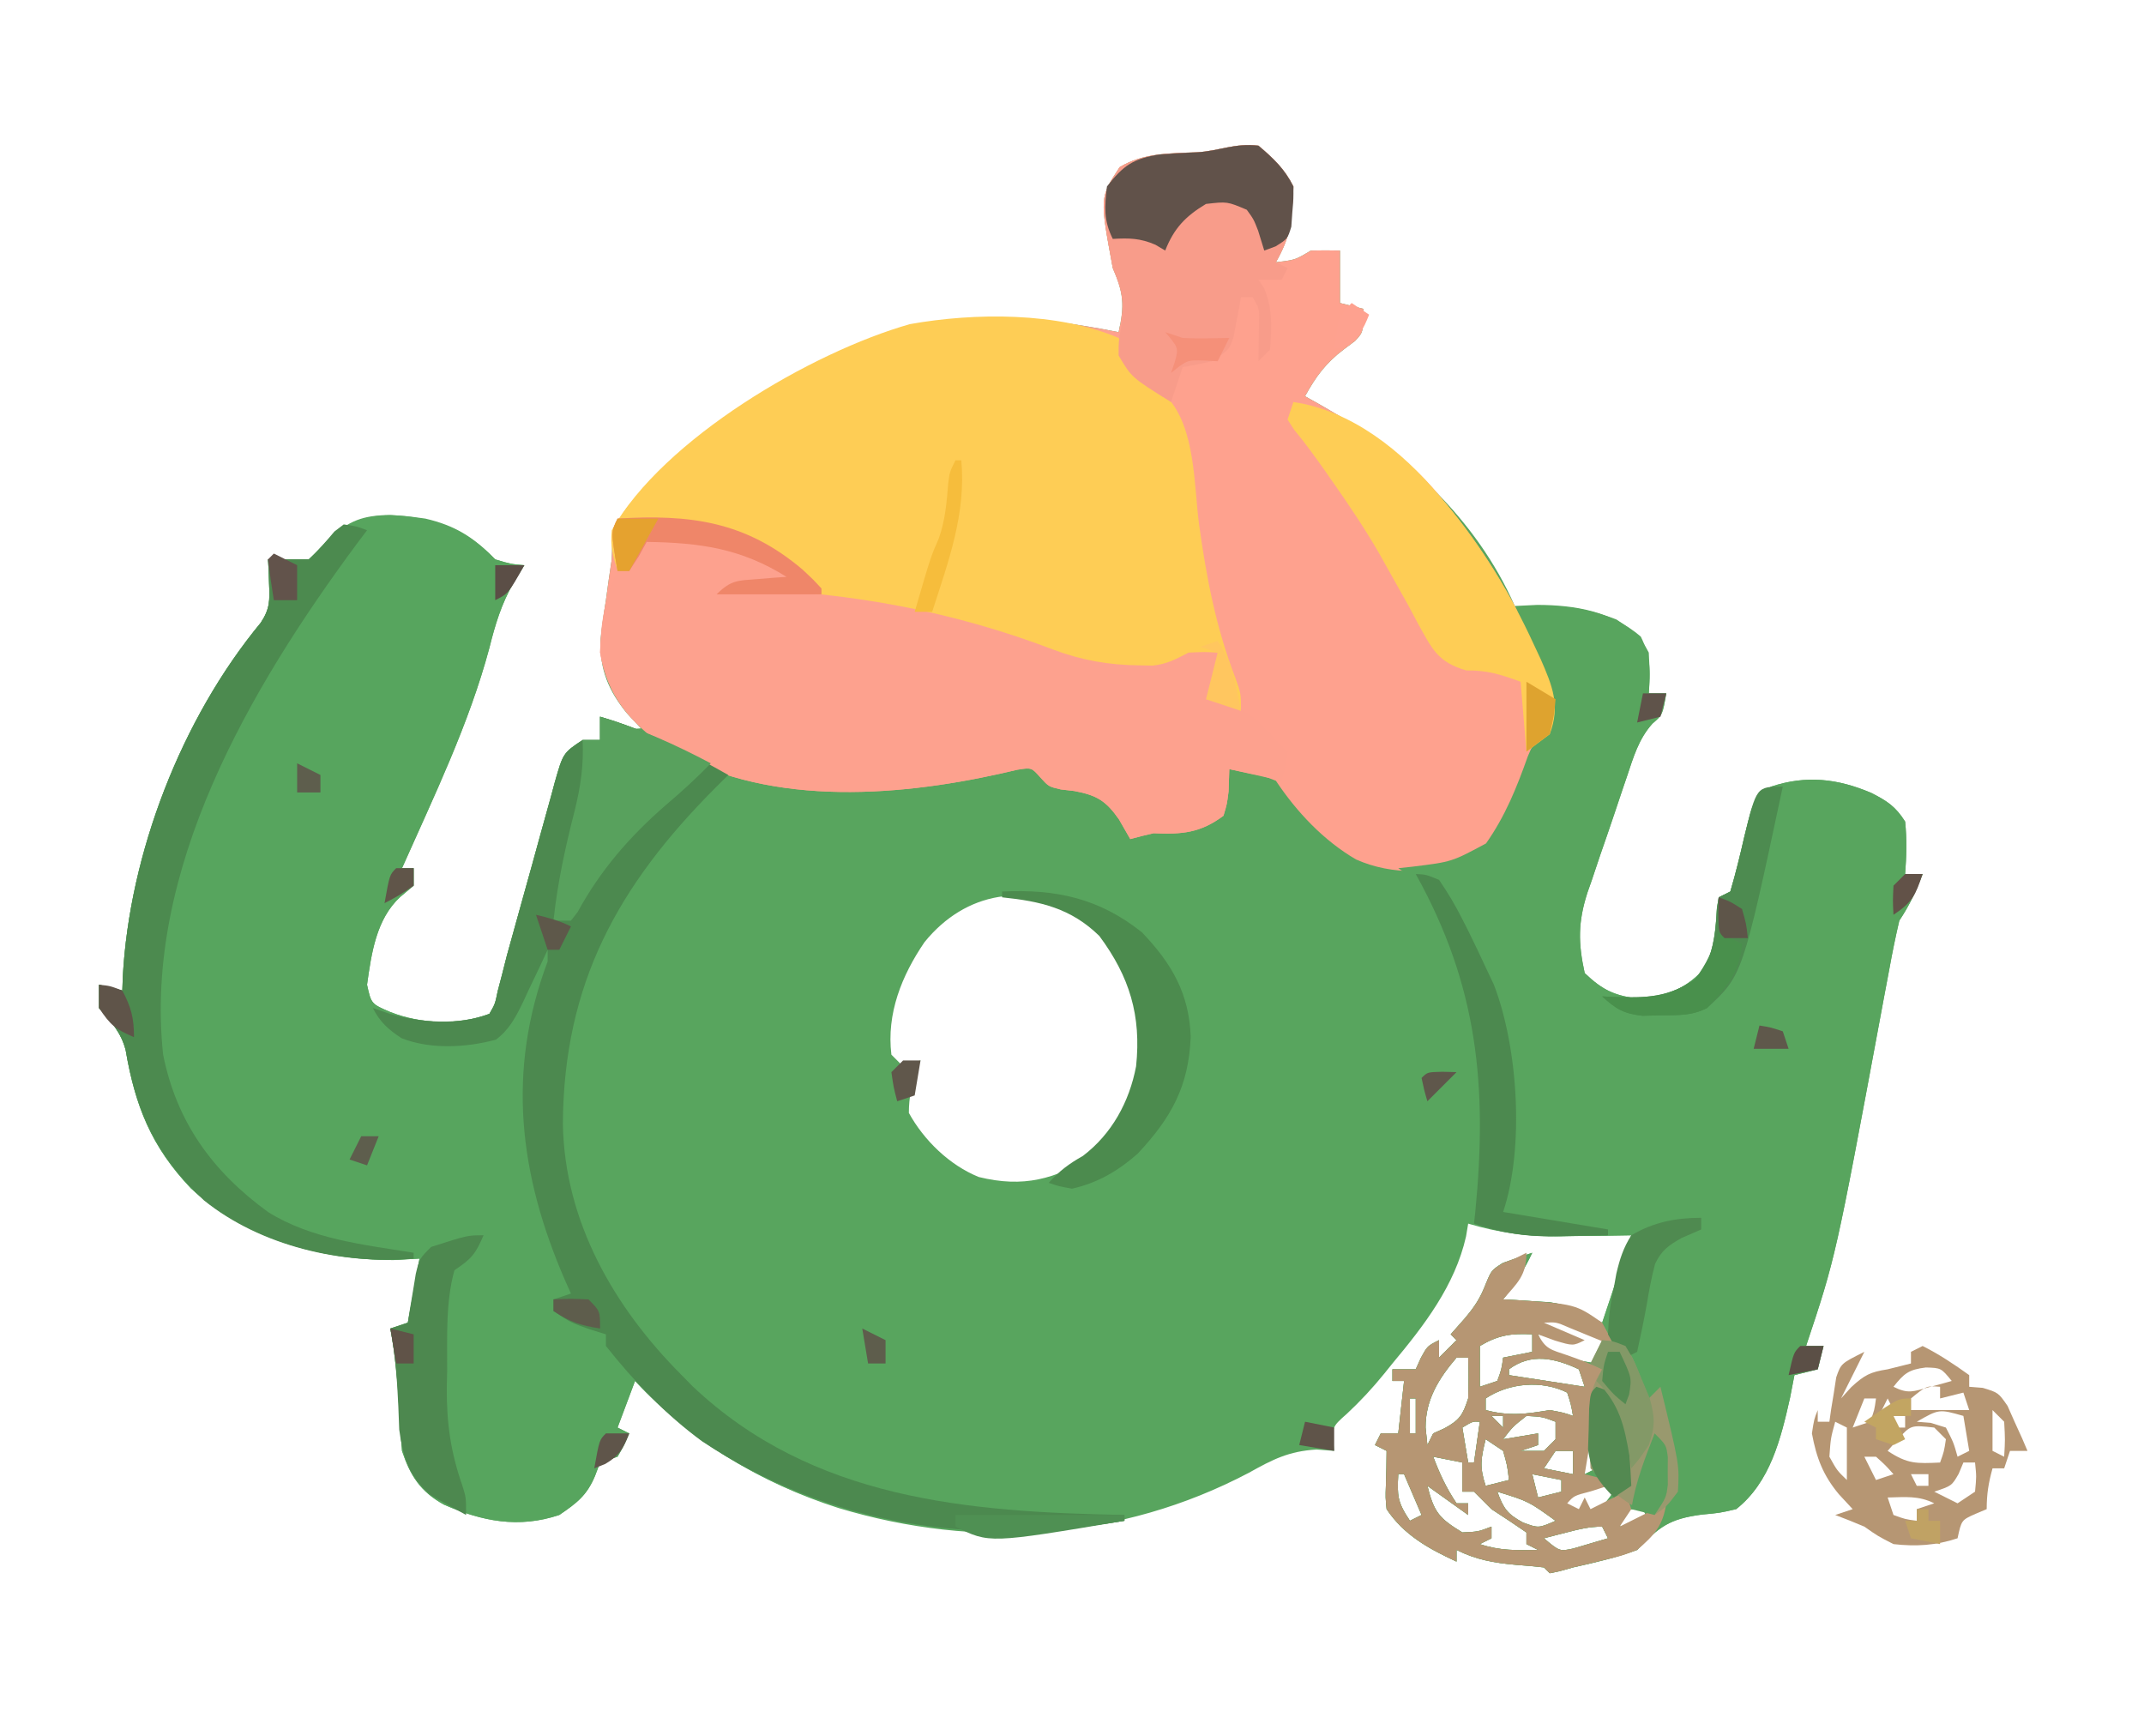 <?xml version="1.0" encoding="UTF-8"?>
<svg version="1.1" xmlns="http://www.w3.org/2000/svg" width="368" height="298">
<path d="M0 0 C2.573 2.173 4.49 3.98 6 7 C5.949 9.023 5.949 9.023 5.688 11.375 C5.609 12.146 5.53 12.917 5.449 13.711 C4.981 16.098 4.183 17.886 3 20 C6.291 19.621 6.291 19.621 9 18 C10.666 17.959 12.334 17.957 14 18 C14 20.97 14 23.94 14 27 C15.32 27.33 16.64 27.66 18 28 C18 32 18 32 16.574 33.527 C15.952 33.993 15.329 34.458 14.688 34.938 C11.585 37.273 9.874 39.593 8 43 C8.99 43.557 9.98 44.114 11 44.688 C24.925 52.666 37.383 63.941 44 79 C45.279 78.938 46.557 78.876 47.875 78.812 C54.412 78.833 60.575 79.922 65.625 84.25 C67.34 87.679 67.297 90.215 67 94 C67.99 94 68.98 94 70 94 C69.365 97.685 69.365 97.685 67.628 99.185 C65.259 101.827 64.374 104.921 63.266 108.23 C63.023 108.94 62.781 109.649 62.531 110.38 C62.023 111.88 61.519 113.382 61.019 114.886 C60.256 117.168 59.467 119.44 58.676 121.713 C58.183 123.177 57.692 124.641 57.203 126.105 C56.967 126.777 56.73 127.448 56.487 128.139 C54.831 133.251 54.871 136.843 56 142 C59.163 145.013 61.174 145.897 65.5 146.438 C70.355 145.831 73.596 144.646 76.812 140.875 C78.207 137.498 78.493 134.518 78.691 130.891 C78.793 130.267 78.895 129.643 79 129 C79.66 128.67 80.32 128.34 81 128 C81.924 124.865 82.685 121.731 83.412 118.547 C84.986 112.1 84.986 112.1 88 110 C94.038 107.987 99.485 108.634 105.234 111.102 C107.916 112.466 109.372 113.423 111 116 C111.315 119.031 111.233 121.966 111 125 C111.99 125 112.98 125 114 125 C112.875 127.972 111.777 130.334 110 133 C109.358 135.75 108.802 138.466 108.301 141.242 C107.979 142.953 107.657 144.664 107.334 146.375 C107.084 147.722 107.084 147.722 106.829 149.097 C99.082 190.755 99.082 190.755 94 206 C94.99 206 95.98 206 97 206 C96.67 207.32 96.34 208.64 96 210 C94.68 210.33 93.36 210.66 92 211 C91.629 212.918 91.629 212.918 91.25 214.875 C89.674 221.898 87.855 229.381 82 234 C79.16 234.652 79.16 234.652 76.062 234.938 C70.545 235.682 68.844 236.959 65 241 C61.404 242.327 57.739 243.175 54 244 C53.248 244.211 52.497 244.423 51.723 244.641 C51.154 244.759 50.586 244.878 50 245 C49.67 244.67 49.34 244.34 49 244 C47.421 243.816 45.836 243.677 44.25 243.562 C40.493 243.229 37.415 242.707 34 241 C34 241.66 34 242.32 34 243 C29.209 240.789 24.959 238.438 22 234 C21.805 232.027 21.805 232.027 21.875 229.938 C21.938 227.959 22 225.98 22 224 C21.34 223.67 20.68 223.34 20 223 C20.33 222.34 20.66 221.68 21 221 C21.99 221 22.98 221 24 221 C24.33 218.03 24.66 215.06 25 212 C24.34 212 23.68 212 23 212 C23 211.34 23 210.68 23 210 C24.32 210 25.64 210 27 210 C27.289 209.361 27.578 208.721 27.875 208.062 C29 206 29 206 31 205 C31 205.99 31 206.98 31 208 C31.99 207.01 32.98 206.02 34 205 C33.67 204.67 33.34 204.34 33 204 C33.784 203.113 34.568 202.226 35.375 201.312 C37.133 199.229 38.062 197.838 39.062 195.25 C40 193 40 193 41.938 191.75 C43.615 191.14 45.306 190.565 47 190 C45.626 192.96 43.982 195.415 42 198 C42.724 198.037 43.449 198.075 44.195 198.113 C45.646 198.212 45.646 198.212 47.125 198.312 C48.076 198.371 49.028 198.429 50.008 198.488 C53 199 53 199 59 202 C60.65 197.05 62.3 192.1 64 187 C62.649 187.023 61.298 187.046 59.906 187.07 C58.104 187.089 56.302 187.107 54.5 187.125 C53.613 187.142 52.726 187.159 51.812 187.176 C46.177 187.217 41.407 186.604 36 185 C35.879 185.727 35.758 186.454 35.633 187.203 C33.724 195.64 28.439 202.483 23 209 C22.544 209.567 22.087 210.134 21.617 210.719 C19.597 213.209 17.536 215.433 15.188 217.625 C12.548 219.952 12.548 219.952 13 224 C12.002 223.923 11.005 223.845 9.977 223.766 C5.217 224.046 2.458 225.468 -1.625 227.75 C-23.586 239.317 -48.355 240.945 -72.062 233.812 C-85.51 229.524 -97.328 222.296 -107 212 C-107.99 214.64 -108.98 217.28 -110 220 C-109.34 220.33 -108.68 220.66 -108 221 C-108.812 222.938 -108.812 222.938 -110 225 C-110.99 225.33 -111.98 225.66 -113 226 C-113.289 226.763 -113.578 227.526 -113.875 228.312 C-115.284 231.678 -117.016 232.962 -120 235 C-126.988 237.329 -133.186 236.119 -139.828 233.211 C-143.852 230.967 -145.575 228.275 -147 224 C-147.204 221.565 -147.365 219.127 -147.5 216.688 C-147.758 212.051 -148.15 207.568 -149 203 C-148.01 202.67 -147.02 202.34 -146 202 C-145.34 198.37 -144.68 194.74 -144 191 C-145.485 191.083 -146.97 191.165 -148.5 191.25 C-161.144 191.217 -173.856 187.596 -183.242 178.93 C-190.048 171.775 -192.796 164.818 -194.43 155.227 C-195.21 152.178 -196.946 150.328 -199 148 C-199 146.68 -199 145.36 -199 144 C-197.68 144.33 -196.36 144.66 -195 145 C-194.974 144.236 -194.948 143.471 -194.922 142.684 C-193.801 121.521 -184.875 98.366 -171.25 81.883 C-169.677 79.513 -169.688 78.064 -169.812 75.25 C-169.84 74.451 -169.867 73.652 -169.895 72.828 C-169.947 71.923 -169.947 71.923 -170 71 C-167.667 71 -165.333 71 -163 71 C-161.811 69.877 -160.671 68.702 -159.562 67.5 C-156.053 64.307 -153.745 63.459 -149 63.375 C-141.475 63.85 -136.321 65.495 -131 71 C-128.358 71.797 -128.358 71.797 -126 72 C-126.619 73.007 -127.237 74.014 -127.875 75.051 C-129.935 78.662 -130.993 82.14 -132 86.188 C-135.504 99.284 -141.509 111.643 -147 124 C-146.34 124 -145.68 124 -145 124 C-145 124.99 -145 125.98 -145 127 C-145.763 127.639 -146.526 128.279 -147.312 128.938 C-151.432 132.752 -152.251 138.638 -153 144 C-152.278 147.286 -152.278 147.286 -149 148.688 C-143.752 150.754 -137.322 150.994 -132 149 C-131.021 147.303 -131.021 147.303 -130.562 145.062 C-130.324 144.158 -130.086 143.253 -129.84 142.32 C-129.424 140.677 -129.424 140.677 -129 139 C-128.221 136.142 -127.422 133.29 -126.625 130.438 C-126.193 128.884 -125.76 127.331 -125.328 125.777 C-125.11 124.993 -124.891 124.21 -124.666 123.402 C-124.218 121.787 -123.774 120.172 -123.334 118.555 C-122.691 116.2 -122.035 113.85 -121.375 111.5 C-121.181 110.776 -120.987 110.052 -120.788 109.306 C-119.341 104.228 -119.341 104.228 -116 102 C-115.01 102 -114.02 102 -113 102 C-113 100.68 -113 99.36 -113 98 C-112.402 98.33 -111.804 98.66 -111.188 99 C-108.946 100.208 -108.946 100.208 -106 100 C-106.784 99.154 -107.567 98.309 -108.375 97.438 C-111.532 93.599 -113.097 89.878 -112.926 84.801 C-112.689 82.517 -112.367 80.266 -112 78 C-111.835 76.804 -111.67 75.608 -111.5 74.375 C-111.335 73.261 -111.17 72.147 -111 71 C-110.959 69.845 -110.918 68.69 -110.875 67.5 C-109.604 62.418 -106.946 60.304 -103 57 C-102.513 56.592 -102.026 56.185 -101.524 55.765 C-81.723 39.35 -63.297 28.508 -37 30 C-32.627 30.429 -28.31 31.147 -24 32 C-22.944 27.458 -23.149 25.216 -25 21 C-27.244 8.883 -27.244 8.883 -23.812 3.688 C-19.826 1.266 -15.161 1.299 -10.609 1.141 C-6.709 0.93 -4.121 -0.485 0 0 Z M-57.312 136.688 C-61.229 142.419 -63.858 148.968 -63 156 C-62.34 156.66 -61.68 157.32 -61 158 C-60.01 157.67 -59.02 157.34 -58 157 C-58.226 157.557 -58.451 158.114 -58.684 158.688 C-59.519 161.25 -60 163.296 -60 166 C-57.402 170.725 -53.007 174.973 -48 177 C-40.32 178.879 -34.953 177.39 -28.312 173.375 C-22.009 166.901 -19.605 159.521 -19.723 150.656 C-20.486 143.348 -24.558 136.827 -30 132 C-39.692 126.331 -50.231 127.949 -57.312 136.688 Z M40 201 C39.67 201.66 39.34 202.32 39 203 C39.664 202.977 40.328 202.954 41.012 202.93 C49.782 202.75 49.782 202.75 54 205 C51.03 204.505 51.03 204.505 48 204 C48.33 204.99 48.66 205.98 49 207 C51.106 207.806 51.106 207.806 53.562 208.188 C54.389 208.346 55.215 208.505 56.066 208.668 C56.704 208.778 57.343 208.887 58 209 C58.33 207.68 58.66 206.36 59 205 C52.458 201.05 47.578 200.499 40 201 Z M38 206 C38 208.31 38 210.62 38 213 C38.99 212.67 39.98 212.34 41 212 C41.733 209.985 41.733 209.985 42 208 C43.65 207.67 45.3 207.34 47 207 C47 206.01 47 205.02 47 204 C43.375 203.799 41.135 204.142 38 206 Z M34 208 C30.96 211.546 28.658 215.247 28.688 220 C28.791 220.99 28.894 221.98 29 223 C29.33 222.34 29.66 221.68 30 221 C30.639 220.711 31.279 220.423 31.938 220.125 C34.559 218.695 35.082 217.832 36 215 C36.078 212.668 36.09 210.332 36 208 C35.34 208 34.68 208 34 208 Z M43 210 C43 210.33 43 210.66 43 211 C47.29 211.66 51.58 212.32 56 213 C55.67 212.01 55.34 211.02 55 210 C50.909 208.081 46.807 207.145 43 210 Z M28 210 C29 212 29 212 29 212 Z M27 212 C28 214 28 214 28 214 Z M39 215 C39 215.66 39 216.32 39 217 C43.024 218.065 45.936 217.692 50 217 C52.375 217.438 52.375 217.438 54 218 C53.652 216.025 53.652 216.025 53 214 C48.651 211.825 43.012 212.325 39 215 Z M26 215 C26 216.98 26 218.96 26 221 C26.33 221 26.66 221 27 221 C27 219.02 27 217.04 27 215 C26.67 215 26.34 215 26 215 Z M40 218 C40.66 218.66 41.32 219.32 42 220 C42 219.34 42 218.68 42 218 C41.34 218 40.68 218 40 218 Z M46 218 C43.665 219.834 43.665 219.834 42 222 C43.98 221.67 45.96 221.34 48 221 C48 221.66 48 222.32 48 223 C47.01 223.33 46.02 223.66 45 224 C46.32 224 47.64 224 49 224 C49.66 223.34 50.32 222.68 51 222 C51 221.01 51 220.02 51 219 C48.707 218.14 48.707 218.14 46 218 Z M35 220 C35.33 221.98 35.66 223.96 36 226 C36.33 226 36.66 226 37 226 C37.33 223.69 37.66 221.38 38 219 C36.776 218.925 36.776 218.925 35 220 Z M33 222 C33 225 33 225 33 225 Z M39 222 C38.2 225.287 37.903 226.71 39 230 C40.32 229.67 41.64 229.34 43 229 C42.73 226.563 42.73 226.563 42 224 C41.01 223.34 40.02 222.68 39 222 Z M56 222 C56 223.98 56 225.96 56 228 C56.66 227.67 57.32 227.34 58 227 C57.67 225.35 57.34 223.7 57 222 C56.67 222 56.34 222 56 222 Z M26 223 C27 227 27 227 27 227 Z M51 224 C50.01 225.485 50.01 225.485 49 227 C51.475 227.495 51.475 227.495 54 228 C54 226.68 54 225.36 54 224 C53.01 224 52.02 224 51 224 Z M30 225 C31.125 227.972 32.223 230.334 34 233 C34.66 233 35.32 233 36 233 C36 233.66 36 234.32 36 235 C33.69 233.35 31.38 231.7 29 230 C30.15 234.602 31.042 235.571 35 238 C37.751 237.869 37.751 237.869 40 237 C40 237.66 40 238.32 40 239 C39.01 239.495 39.01 239.495 38 240 C41.473 241.158 44.361 241.069 48 241 C47.34 240.67 46.68 240.34 46 240 C46 239.34 46 238.68 46 238 C44.021 236.636 42.018 235.306 40 234 C39 233 38 232 37 231 C36.34 231 35.68 231 35 231 C35 229.35 35 227.7 35 226 C33.35 225.67 31.7 225.34 30 225 Z M24 228 C23.799 231.716 23.848 232.772 26 236 C26.66 235.67 27.32 235.34 28 235 C27.01 232.69 26.02 230.38 25 228 C24.67 228 24.34 228 24 228 Z M47 228 C47.33 229.32 47.66 230.64 48 232 C49.32 231.67 50.64 231.34 52 231 C52 230.34 52 229.68 52 229 C50.35 228.67 48.7 228.34 47 228 Z M51 234 C53.8 234.857 53.8 234.857 57 235 C59.398 233.187 59.398 233.187 61 231 C59.959 229.757 59.959 229.757 57.688 229.688 C54.233 230.089 53.195 231.399 51 234 Z M41 231 C42.05 233.865 42.701 234.839 45.438 236.312 C48.09 237.276 48.09 237.276 51 236 C46.37 232.661 46.37 232.661 41 231 Z M63 234 C62.67 234.99 62.34 235.98 62 237 C63.65 236.67 65.3 236.34 67 236 C66.67 235.34 66.34 234.68 66 234 C65.01 234 64.02 234 63 234 Z M52.875 238 C52.151 238.186 51.426 238.371 50.68 238.562 C50.125 238.707 49.571 238.851 49 239 C51.689 241.261 51.689 241.261 54.043 240.758 C54.751 240.549 55.458 240.34 56.188 240.125 C58.075 239.568 58.075 239.568 60 239 C59.67 238.34 59.34 237.68 59 237 C56.79 237 55.013 237.448 52.875 238 Z " fill="#58A55E" transform="translate(216,25)"/>
<path d="M0 0 C2.573 2.173 4.49 3.98 6 7 C5.949 9.023 5.949 9.023 5.688 11.375 C5.609 12.146 5.53 12.917 5.449 13.711 C4.981 16.098 4.183 17.886 3 20 C6.291 19.621 6.291 19.621 9 18 C10.666 17.959 12.334 17.957 14 18 C14 20.97 14 23.94 14 27 C15.32 27.33 16.64 27.66 18 28 C18 32 18 32 16.574 33.527 C15.952 33.993 15.329 34.458 14.688 34.938 C11.585 37.273 9.874 39.593 8 43 C8.99 43.557 9.98 44.114 11 44.688 C18.586 49.034 25.401 53.156 31 60 C31.412 60.491 31.823 60.983 32.248 61.489 C38.418 68.958 43.199 76.759 47.25 85.562 C47.645 86.407 48.04 87.252 48.447 88.122 C50.461 92.729 51.765 96.028 50 101 C49.023 102.022 48.022 103.022 47 104 C45.918 106.783 45.918 106.783 45.062 109.875 C43.208 115.675 41.499 119.188 36.5 122.812 C30.141 124.97 22.988 125.274 16.75 122.5 C11.164 119.239 6.563 114.345 3 109 C1.046 108.21 1.046 108.21 -1.125 107.812 C-2.404 107.544 -3.683 107.276 -5 107 C-5.041 108.258 -5.082 109.516 -5.125 110.812 C-5.402 113.02 -5.402 113.02 -6 115 C-9.994 117.973 -13.141 118.211 -18 118 C-19.341 118.303 -20.676 118.631 -22 119 C-22.639 117.886 -23.279 116.772 -23.938 115.625 C-26.191 112.409 -27.775 111.466 -31.625 110.75 C-32.38 110.662 -33.136 110.575 -33.914 110.484 C-36 110 -36 110 -37.449 108.406 C-38.95 106.713 -38.95 106.713 -41.418 107.109 C-42.332 107.321 -43.246 107.532 -44.188 107.75 C-62.796 111.903 -85.264 113.433 -102 103.125 C-107.927 98.786 -111.73 94.495 -113 87 C-112.897 83.955 -112.487 81.005 -112 78 C-111.835 76.804 -111.67 75.608 -111.5 74.375 C-111.252 72.704 -111.252 72.704 -111 71 C-110.959 69.845 -110.918 68.69 -110.875 67.5 C-109.604 62.418 -106.946 60.304 -103 57 C-102.513 56.592 -102.026 56.185 -101.524 55.765 C-81.723 39.35 -63.297 28.508 -37 30 C-32.627 30.429 -28.31 31.147 -24 32 C-22.944 27.458 -23.149 25.216 -25 21 C-27.244 8.883 -27.244 8.883 -23.812 3.688 C-19.826 1.266 -15.161 1.299 -10.609 1.141 C-6.709 0.93 -4.121 -0.485 0 0 Z " fill="#FEA18E" transform="translate(216,25)"/>
<path d="M0 0 C5.128 1.182 8.358 3.232 12 7 C14.642 7.797 14.642 7.797 17 8 C16.381 9.007 15.762 10.014 15.125 11.051 C13.065 14.662 12.007 18.14 11 22.188 C7.496 35.284 1.491 47.643 -4 60 C-3.34 60 -2.68 60 -2 60 C-2 60.99 -2 61.98 -2 63 C-2.763 63.639 -3.526 64.279 -4.312 64.938 C-8.432 68.752 -9.251 74.638 -10 80 C-9.278 83.286 -9.278 83.286 -6 84.688 C-0.752 86.754 5.678 86.994 11 85 C11.979 83.303 11.979 83.303 12.438 81.062 C12.676 80.158 12.914 79.253 13.16 78.32 C13.576 76.677 13.576 76.677 14 75 C14.779 72.142 15.578 69.29 16.375 66.438 C16.807 64.884 17.24 63.331 17.672 61.777 C17.89 60.993 18.109 60.21 18.334 59.402 C18.782 57.787 19.226 56.172 19.666 54.555 C20.309 52.2 20.965 49.85 21.625 47.5 C21.819 46.776 22.013 46.052 22.212 45.306 C23.659 40.228 23.659 40.228 27 38 C27.99 38 28.98 38 30 38 C30 36.68 30 35.36 30 34 C37.958 36.293 44.819 39.949 52 44 C51.274 44.723 50.549 45.446 49.801 46.191 C33.079 62.96 23.738 79.798 23.613 103.922 C23.916 120.679 32.393 135.373 44 147 C44.615 147.626 45.23 148.253 45.863 148.898 C66.449 168.382 93.156 170.495 120 171 C120 171.33 120 171.66 120 172 C94.318 176.312 69.105 173.286 47.371 158.172 C43.27 155.064 39.522 151.749 36 148 C35.01 150.64 34.02 153.28 33 156 C33.66 156.33 34.32 156.66 35 157 C34.188 158.938 34.188 158.938 33 161 C32.01 161.33 31.02 161.66 30 162 C29.711 162.763 29.422 163.526 29.125 164.312 C27.716 167.678 25.984 168.962 23 171 C16.012 173.329 9.814 172.119 3.172 169.211 C-0.852 166.967 -2.575 164.275 -4 160 C-4.204 157.565 -4.365 155.127 -4.5 152.688 C-4.758 148.051 -5.15 143.568 -6 139 C-5.01 138.67 -4.02 138.34 -3 138 C-2.34 134.37 -1.68 130.74 -1 127 C-2.485 127.082 -3.97 127.165 -5.5 127.25 C-18.144 127.217 -30.856 123.596 -40.242 114.93 C-47.048 107.775 -49.796 100.818 -51.43 91.227 C-52.21 88.178 -53.946 86.328 -56 84 C-56 82.68 -56 81.36 -56 80 C-54.68 80.33 -53.36 80.66 -52 81 C-51.974 80.236 -51.948 79.471 -51.922 78.684 C-50.801 57.521 -41.875 34.366 -28.25 17.883 C-26.677 15.513 -26.688 14.064 -26.812 11.25 C-26.84 10.451 -26.867 9.652 -26.895 8.828 C-26.947 7.923 -26.947 7.923 -27 7 C-24.667 7 -22.333 7 -20 7 C-18.811 5.877 -17.671 4.702 -16.562 3.5 C-11.432 -1.167 -6.629 -0.98 0 0 Z " fill="#57A55E" transform="translate(73,89)"/>
<path d="M0 0 C2.685 1.768 4.126 2.814 5.562 5.688 C5.75 9.438 5.75 9.438 5.562 12.688 C6.553 12.688 7.543 12.688 8.562 12.688 C7.927 16.373 7.927 16.373 6.19 17.872 C3.821 20.514 2.937 23.609 1.828 26.918 C1.586 27.627 1.344 28.336 1.094 29.067 C0.585 30.568 0.081 32.07 -0.418 33.573 C-1.181 35.856 -1.97 38.128 -2.762 40.4 C-3.254 41.864 -3.745 43.328 -4.234 44.793 C-4.471 45.464 -4.707 46.135 -4.951 46.827 C-6.606 51.939 -6.566 55.531 -5.438 60.688 C-2.274 63.7 -0.263 64.584 4.062 65.125 C8.917 64.518 12.159 63.333 15.375 59.562 C16.77 56.185 17.056 53.205 17.254 49.578 C17.407 48.642 17.407 48.642 17.562 47.688 C18.223 47.358 18.883 47.028 19.562 46.688 C20.487 43.553 21.247 40.419 21.975 37.234 C23.549 30.787 23.549 30.787 26.562 28.688 C32.6 26.675 38.047 27.322 43.797 29.789 C46.478 31.153 47.935 32.11 49.562 34.688 C49.877 37.718 49.796 40.653 49.562 43.688 C50.553 43.688 51.542 43.688 52.562 43.688 C51.438 46.659 50.34 49.022 48.562 51.688 C47.921 54.437 47.364 57.154 46.863 59.93 C46.541 61.64 46.219 63.351 45.897 65.062 C45.647 66.41 45.647 66.41 45.392 67.785 C37.644 109.443 37.644 109.443 32.562 124.688 C33.553 124.688 34.542 124.688 35.562 124.688 C35.233 126.007 34.903 127.328 34.562 128.688 C33.242 129.018 31.922 129.347 30.562 129.688 C30.191 131.606 30.191 131.606 29.812 133.562 C28.237 140.586 26.417 148.069 20.562 152.688 C17.723 153.34 17.723 153.34 14.625 153.625 C9.108 154.37 7.407 155.646 3.562 159.688 C-0.034 161.014 -3.699 161.863 -7.438 162.688 C-8.189 162.899 -8.941 163.11 -9.715 163.328 C-10.283 163.447 -10.852 163.565 -11.438 163.688 C-11.768 163.357 -12.098 163.028 -12.438 162.688 C-14.017 162.503 -15.602 162.365 -17.188 162.25 C-20.945 161.916 -24.023 161.395 -27.438 159.688 C-27.438 160.347 -27.438 161.007 -27.438 161.688 C-32.229 159.476 -36.479 157.126 -39.438 152.688 C-39.633 150.715 -39.633 150.715 -39.562 148.625 C-39.5 146.646 -39.438 144.667 -39.438 142.688 C-40.097 142.357 -40.758 142.028 -41.438 141.688 C-40.943 140.697 -40.943 140.697 -40.438 139.688 C-39.447 139.688 -38.458 139.688 -37.438 139.688 C-37.108 136.718 -36.778 133.748 -36.438 130.688 C-37.097 130.688 -37.758 130.688 -38.438 130.688 C-38.438 130.028 -38.438 129.368 -38.438 128.688 C-37.117 128.688 -35.797 128.688 -34.438 128.688 C-34.004 127.728 -34.004 127.728 -33.562 126.75 C-32.438 124.688 -32.438 124.688 -30.438 123.688 C-30.438 124.677 -30.438 125.668 -30.438 126.688 C-29.448 125.698 -28.457 124.707 -27.438 123.688 C-27.767 123.358 -28.098 123.028 -28.438 122.688 C-27.654 121.801 -26.87 120.914 -26.062 120 C-24.304 117.917 -23.375 116.526 -22.375 113.938 C-21.438 111.688 -21.438 111.688 -19.5 110.438 C-17.822 109.827 -16.131 109.252 -14.438 108.688 C-15.812 111.647 -17.455 114.102 -19.438 116.688 C-18.713 116.725 -17.989 116.762 -17.242 116.801 C-16.275 116.867 -15.309 116.932 -14.312 117 C-13.361 117.058 -12.41 117.116 -11.43 117.176 C-8.438 117.688 -8.438 117.688 -2.438 120.688 C-0.787 115.737 0.863 110.787 2.562 105.688 C1.2 105.711 -0.163 105.734 -1.566 105.758 C-3.378 105.777 -5.189 105.795 -7 105.812 C-7.895 105.829 -8.791 105.846 -9.713 105.863 C-15.038 105.902 -19.401 105.442 -24.438 103.688 C-24.365 103.03 -24.293 102.373 -24.219 101.695 C-22.231 81.32 -22.547 62.178 -34.438 44.688 C-35.428 44.028 -36.417 43.367 -37.438 42.688 C-36.629 42.601 -35.821 42.515 -34.988 42.426 C-28.249 41.596 -28.249 41.596 -22.375 38.438 C-19.063 33.736 -17.112 28.869 -15.203 23.496 C-14.438 21.688 -14.438 21.688 -12.688 19.625 C-11.125 17.203 -11.251 15.553 -11.777 12.762 C-12.896 9.246 -14.629 6.062 -16.379 2.824 C-17.438 0.688 -17.438 0.688 -17.438 -1.312 C-11.588 -3.091 -5.63 -2.15 0 0 Z M-21.438 119.688 C-21.767 120.347 -22.098 121.007 -22.438 121.688 C-21.774 121.664 -21.11 121.641 -20.426 121.617 C-11.655 121.438 -11.655 121.438 -7.438 123.688 C-10.408 123.192 -10.408 123.192 -13.438 122.688 C-13.107 123.677 -12.777 124.668 -12.438 125.688 C-10.332 126.493 -10.332 126.493 -7.875 126.875 C-7.049 127.034 -6.222 127.192 -5.371 127.355 C-4.733 127.465 -4.095 127.575 -3.438 127.688 C-3.107 126.368 -2.777 125.047 -2.438 123.688 C-8.98 119.738 -13.86 119.186 -21.438 119.688 Z M-23.438 124.688 C-23.438 126.998 -23.438 129.308 -23.438 131.688 C-22.448 131.357 -21.457 131.028 -20.438 130.688 C-19.704 128.672 -19.704 128.672 -19.438 126.688 C-17.788 126.358 -16.137 126.028 -14.438 125.688 C-14.438 124.698 -14.438 123.707 -14.438 122.688 C-18.063 122.486 -20.303 122.83 -23.438 124.688 Z M-27.438 126.688 C-30.477 130.234 -32.779 133.934 -32.75 138.688 C-32.647 139.678 -32.544 140.667 -32.438 141.688 C-32.108 141.028 -31.777 140.368 -31.438 139.688 C-30.798 139.399 -30.159 139.11 -29.5 138.812 C-26.879 137.383 -26.356 136.519 -25.438 133.688 C-25.36 131.355 -25.348 129.019 -25.438 126.688 C-26.098 126.688 -26.758 126.688 -27.438 126.688 Z M-18.438 128.688 C-18.438 129.018 -18.438 129.347 -18.438 129.688 C-14.148 130.347 -9.857 131.007 -5.438 131.688 C-5.768 130.697 -6.098 129.708 -6.438 128.688 C-10.528 126.769 -14.63 125.832 -18.438 128.688 Z M-33.438 128.688 C-32.438 130.688 -32.438 130.688 -32.438 130.688 Z M-34.438 130.688 C-33.438 132.688 -33.438 132.688 -33.438 132.688 Z M-22.438 133.688 C-22.438 134.347 -22.438 135.007 -22.438 135.688 C-18.414 136.753 -15.502 136.379 -11.438 135.688 C-9.062 136.125 -9.062 136.125 -7.438 136.688 C-7.785 134.712 -7.785 134.712 -8.438 132.688 C-12.787 130.513 -18.426 131.013 -22.438 133.688 Z M-35.438 133.688 C-35.438 135.667 -35.438 137.648 -35.438 139.688 C-35.108 139.688 -34.778 139.688 -34.438 139.688 C-34.438 137.708 -34.438 135.727 -34.438 133.688 C-34.767 133.688 -35.097 133.688 -35.438 133.688 Z M-21.438 136.688 C-20.777 137.347 -20.117 138.007 -19.438 138.688 C-19.438 138.028 -19.438 137.368 -19.438 136.688 C-20.098 136.688 -20.758 136.688 -21.438 136.688 Z M-15.438 136.688 C-17.772 138.521 -17.772 138.521 -19.438 140.688 C-17.457 140.357 -15.477 140.028 -13.438 139.688 C-13.438 140.347 -13.438 141.007 -13.438 141.688 C-14.428 142.018 -15.418 142.347 -16.438 142.688 C-15.117 142.688 -13.797 142.688 -12.438 142.688 C-11.777 142.028 -11.117 141.368 -10.438 140.688 C-10.438 139.697 -10.438 138.708 -10.438 137.688 C-12.73 136.828 -12.73 136.828 -15.438 136.688 Z M-26.438 138.688 C-26.108 140.667 -25.777 142.648 -25.438 144.688 C-25.108 144.688 -24.777 144.688 -24.438 144.688 C-24.108 142.377 -23.777 140.067 -23.438 137.688 C-24.661 137.613 -24.661 137.613 -26.438 138.688 Z M-28.438 140.688 C-28.438 143.688 -28.438 143.688 -28.438 143.688 Z M-22.438 140.688 C-23.237 143.974 -23.534 145.398 -22.438 148.688 C-21.117 148.357 -19.797 148.028 -18.438 147.688 C-18.708 145.25 -18.708 145.25 -19.438 142.688 C-20.427 142.028 -21.418 141.368 -22.438 140.688 Z M-5.438 140.688 C-5.438 142.667 -5.438 144.648 -5.438 146.688 C-4.777 146.357 -4.117 146.028 -3.438 145.688 C-3.768 144.037 -4.098 142.387 -4.438 140.688 C-4.768 140.688 -5.098 140.688 -5.438 140.688 Z M-35.438 141.688 C-34.438 145.688 -34.438 145.688 -34.438 145.688 Z M-10.438 142.688 C-11.428 144.173 -11.428 144.173 -12.438 145.688 C-9.963 146.183 -9.963 146.183 -7.438 146.688 C-7.438 145.368 -7.438 144.048 -7.438 142.688 C-8.428 142.688 -9.418 142.688 -10.438 142.688 Z M-31.438 143.688 C-30.313 146.659 -29.215 149.022 -27.438 151.688 C-26.777 151.688 -26.117 151.688 -25.438 151.688 C-25.438 152.347 -25.438 153.007 -25.438 153.688 C-27.747 152.037 -30.058 150.387 -32.438 148.688 C-31.287 153.289 -30.396 154.259 -26.438 156.688 C-23.686 156.556 -23.686 156.556 -21.438 155.688 C-21.438 156.347 -21.438 157.007 -21.438 157.688 C-22.427 158.183 -22.427 158.183 -23.438 158.688 C-19.964 159.845 -17.077 159.756 -13.438 159.688 C-14.098 159.357 -14.758 159.028 -15.438 158.688 C-15.438 158.028 -15.438 157.368 -15.438 156.688 C-17.417 155.324 -19.419 153.993 -21.438 152.688 C-22.438 151.688 -23.438 150.688 -24.438 149.688 C-25.098 149.688 -25.758 149.688 -26.438 149.688 C-26.438 148.037 -26.438 146.387 -26.438 144.688 C-28.087 144.357 -29.738 144.028 -31.438 143.688 Z M-37.438 146.688 C-37.638 150.403 -37.589 151.46 -35.438 154.688 C-34.778 154.357 -34.117 154.028 -33.438 153.688 C-34.428 151.377 -35.417 149.067 -36.438 146.688 C-36.767 146.688 -37.097 146.688 -37.438 146.688 Z M-14.438 146.688 C-14.107 148.007 -13.777 149.327 -13.438 150.688 C-12.117 150.357 -10.797 150.028 -9.438 149.688 C-9.438 149.028 -9.438 148.368 -9.438 147.688 C-11.088 147.357 -12.738 147.028 -14.438 146.688 Z M-10.438 152.688 C-7.637 153.544 -7.637 153.544 -4.438 153.688 C-2.04 151.875 -2.04 151.875 -0.438 149.688 C-1.479 148.444 -1.479 148.444 -3.75 148.375 C-7.205 148.777 -8.243 150.086 -10.438 152.688 Z M-20.438 149.688 C-19.387 152.552 -18.736 153.527 -16 155 C-13.348 155.964 -13.348 155.964 -10.438 154.688 C-15.068 151.348 -15.068 151.348 -20.438 149.688 Z M1.562 152.688 C1.232 153.678 0.902 154.667 0.562 155.688 C2.212 155.357 3.862 155.028 5.562 154.688 C5.232 154.028 4.902 153.368 4.562 152.688 C3.572 152.688 2.583 152.688 1.562 152.688 Z M-8.562 156.688 C-9.287 156.873 -10.011 157.059 -10.758 157.25 C-11.312 157.394 -11.866 157.539 -12.438 157.688 C-9.749 159.948 -9.749 159.948 -7.395 159.445 C-6.687 159.236 -5.979 159.028 -5.25 158.812 C-3.363 158.256 -3.363 158.256 -1.438 157.688 C-1.768 157.028 -2.098 156.368 -2.438 155.688 C-4.648 155.688 -6.424 156.136 -8.562 156.688 Z " fill="#58A55E" transform="translate(277.438,106.312)"/>
<path d="M0 0 C1.875 2.812 1.875 2.812 3 6 C4.714 7.546 6.491 8.887 8.379 10.215 C13.223 15.549 12.917 25.214 13.812 32 C15.085 41.2 16.715 49.705 20.047 58.375 C21 61 21 61 21 64 C19.02 63.34 17.04 62.68 15 62 C15.66 59.36 16.32 56.72 17 54 C16.455 54.217 15.909 54.433 15.348 54.656 C4.506 58.659 -4.33 56.769 -14.933 52.893 C-32.394 46.593 -50.526 44.431 -69 44 C-66.505 41.505 -65.327 41.641 -61.875 41.375 C-60.965 41.3 -60.055 41.225 -59.117 41.148 C-58.419 41.099 -57.72 41.05 -57 41 C-64.847 36.1 -71.835 35.145 -81 35 C-81.454 35.825 -81.907 36.65 -82.375 37.5 C-82.911 38.325 -83.448 39.15 -84 40 C-84.66 40 -85.32 40 -86 40 C-86.84 37.312 -87.262 35.749 -87 33 C-78.132 17.303 -52.709 2.415 -35.812 -2.375 C-24.705 -4.359 -10.417 -4.464 0 0 Z " fill="#FECD55" transform="translate(192,58)"/>
<path d="M0 0 C7.992 0.396 14.525 1.393 21.191 6.055 C21.686 7.045 21.686 7.045 22.191 8.055 C18.561 8.385 14.931 8.715 11.191 9.055 C12.632 9.093 12.632 9.093 14.102 9.133 C32.476 9.813 49.855 12.994 67.039 19.566 C71.911 21.395 76.613 22.196 81.816 22.242 C82.551 22.256 83.286 22.271 84.043 22.285 C86.48 22.024 88.037 21.185 90.191 20.055 C92.941 19.93 92.941 19.93 95.191 20.055 C95.392 23.771 95.343 24.827 93.191 28.055 C94.243 28.282 95.295 28.508 96.379 28.742 C100.369 29.865 102.459 31.932 105.191 35.055 C105.851 35.715 106.511 36.375 107.191 37.055 C106.816 39.68 106.816 39.68 106.191 42.055 C103.221 41.395 100.251 40.735 97.191 40.055 C97.15 41.313 97.109 42.571 97.066 43.867 C96.789 46.074 96.789 46.074 96.191 48.055 C92.197 51.027 89.05 51.266 84.191 51.055 C82.851 51.357 81.515 51.685 80.191 52.055 C79.552 50.941 78.913 49.827 78.254 48.68 C76 45.464 74.416 44.521 70.566 43.805 C69.811 43.717 69.056 43.629 68.277 43.539 C66.191 43.055 66.191 43.055 64.742 41.461 C63.241 39.768 63.241 39.768 60.773 40.164 C59.859 40.375 58.946 40.587 58.004 40.805 C39.396 44.958 16.928 46.487 0.191 36.18 C-5.735 31.841 -9.538 27.549 -10.809 20.055 C-10.723 15.066 -9.999 10.581 -7.809 6.055 C-7.149 6.055 -6.489 6.055 -5.809 6.055 C-5.499 5.25 -5.19 4.446 -4.871 3.617 C-3.399 0.066 -3.399 0.066 0 0 Z " fill="#FDA18E" transform="translate(113.809,91.945)"/>
<path d="M0 0 C7.958 2.293 14.819 5.949 22 10 C21.274 10.723 20.549 11.446 19.801 12.191 C3.079 28.96 -6.262 45.798 -6.387 69.922 C-6.084 86.679 2.393 101.373 14 113 C14.615 113.626 15.23 114.253 15.863 114.898 C36.449 134.382 63.156 136.495 90 137 C90 137.33 90 137.66 90 138 C64.039 142.359 39.716 138.997 17.547 124.383 C11.266 119.793 5.831 114.082 1 108 C1 107.34 1 106.68 1 106 C0.072 105.711 -0.856 105.422 -1.812 105.125 C-5 104 -5 104 -8 102 C-8 101.34 -8 100.68 -8 100 C-6.515 99.505 -6.515 99.505 -5 99 C-5.326 98.273 -5.652 97.546 -5.988 96.797 C-13.924 78.538 -16.063 60.855 -9 42 C-9 41.34 -9 40.68 -9 40 C-9.459 40.987 -9.918 41.975 -10.391 42.992 C-11.01 44.287 -11.63 45.581 -12.25 46.875 C-12.55 47.526 -12.851 48.177 -13.16 48.848 C-14.439 51.488 -15.507 53.624 -17.867 55.422 C-22.949 56.799 -29.14 57.138 -34.082 55.172 C-36.316 53.715 -37.801 52.398 -39 50 C-38.031 50.33 -37.061 50.66 -36.062 51 C-30.698 52.537 -24.301 52.992 -19 51 C-18.021 49.303 -18.021 49.303 -17.562 47.062 C-17.205 45.705 -17.205 45.705 -16.84 44.32 C-16.563 43.225 -16.286 42.129 -16 41 C-15.221 38.142 -14.422 35.29 -13.625 32.438 C-13.193 30.884 -12.76 29.331 -12.328 27.777 C-12.11 26.993 -11.891 26.21 -11.666 25.402 C-11.218 23.787 -10.774 22.172 -10.334 20.555 C-9.691 18.2 -9.035 15.85 -8.375 13.5 C-8.181 12.776 -7.987 12.052 -7.788 11.306 C-6.341 6.228 -6.341 6.228 -3 4 C-2.01 4 -1.02 4 0 4 C0 2.68 0 1.36 0 0 Z " fill="#4C894F" transform="translate(103,123)"/>
<path d="M0 0 C0 3.908 -1.506 5.116 -4 8 C-3.276 8.037 -2.551 8.075 -1.805 8.113 C8.387 8.806 8.387 8.806 13 12 C14.152 14.105 14.152 14.105 15 16 C14.301 15.711 13.603 15.422 12.883 15.125 C11.973 14.754 11.063 14.383 10.125 14 C9.22 13.629 8.315 13.258 7.383 12.875 C5.11 11.885 5.11 11.885 3 12 C6.465 13.485 6.465 13.485 10 15 C8 16 8 16 4.875 15.062 C3.452 14.537 3.452 14.537 2 14 C3.293 16.586 4.257 16.637 6.938 17.562 C9.038 18.298 11.008 19.004 13 20 C12.01 25.94 11.02 31.88 10 38 C11.32 38.33 12.64 38.66 14 39 C14 39.33 14 39.66 14 40 C13.031 40.309 12.061 40.619 11.062 40.938 C8.159 41.695 8.159 41.695 7 43 C7.99 43.495 7.99 43.495 9 44 C9.495 43.01 9.495 43.01 10 42 C10.33 42.66 10.66 43.32 11 44 C12.98 43.01 14.96 42.02 17 41 C17.33 41.99 17.66 42.98 18 44 C17.34 44.99 16.68 45.98 16 47 C16.949 46.526 17.898 46.051 18.875 45.562 C20.583 44.708 22.292 43.854 24 43 C23.452 46.838 21.911 48.51 19 51 C16.344 52.012 16.344 52.012 13.5 52.688 C12.092 53.034 12.092 53.034 10.656 53.387 C9.78 53.589 8.903 53.791 8 54 C7.247 54.213 6.494 54.425 5.719 54.645 C5.152 54.762 4.584 54.879 4 55 C3.505 54.505 3.505 54.505 3 54 C1.421 53.816 -0.164 53.677 -1.75 53.562 C-5.507 53.229 -8.585 52.707 -12 51 C-12 51.66 -12 52.32 -12 53 C-16.791 50.789 -21.041 48.438 -24 44 C-24.195 42.027 -24.195 42.027 -24.125 39.938 C-24.062 37.959 -24 35.98 -24 34 C-24.66 33.67 -25.32 33.34 -26 33 C-25.67 32.34 -25.34 31.68 -25 31 C-24.01 31 -23.02 31 -22 31 C-21.505 26.545 -21.505 26.545 -21 22 C-21.66 22 -22.32 22 -23 22 C-23 21.34 -23 20.68 -23 20 C-21.68 20 -20.36 20 -19 20 C-18.711 19.361 -18.422 18.721 -18.125 18.062 C-17 16 -17 16 -15 15 C-15 15.99 -15 16.98 -15 18 C-14.01 17.01 -13.02 16.02 -12 15 C-12.33 14.67 -12.66 14.34 -13 14 C-12.216 13.113 -11.432 12.226 -10.625 11.312 C-8.867 9.229 -7.938 7.838 -6.938 5.25 C-6 3 -6 3 -4 1.75 C-3.34 1.502 -2.68 1.255 -2 1 C-1.34 0.67 -0.68 0.34 0 0 Z M-8 16 C-8 18.31 -8 20.62 -8 23 C-7.01 22.67 -6.02 22.34 -5 22 C-4.267 19.985 -4.267 19.985 -4 18 C-2.35 17.67 -0.7 17.34 1 17 C1 16.01 1 15.02 1 14 C-2.625 13.799 -4.865 14.142 -8 16 Z M-12 18 C-15.04 21.546 -17.342 25.247 -17.312 30 C-17.209 30.99 -17.106 31.98 -17 33 C-16.67 32.34 -16.34 31.68 -16 31 C-15.361 30.711 -14.721 30.422 -14.062 30.125 C-11.441 28.695 -10.918 27.832 -10 25 C-9.922 22.668 -9.91 20.332 -10 18 C-10.66 18 -11.32 18 -12 18 Z M-3 20 C-3 20.33 -3 20.66 -3 21 C1.29 21.66 5.58 22.32 10 23 C9.67 22.01 9.34 21.02 9 20 C4.909 18.081 0.807 17.145 -3 20 Z M-18 20 C-17 22 -17 22 -17 22 Z M-19 22 C-18 24 -18 24 -18 24 Z M-7 25 C-7 25.66 -7 26.32 -7 27 C-2.976 28.065 -0.064 27.692 4 27 C6.375 27.438 6.375 27.438 8 28 C7.652 26.025 7.652 26.025 7 24 C2.651 21.825 -2.988 22.325 -7 25 Z M-20 25 C-20 26.98 -20 28.96 -20 31 C-19.67 31 -19.34 31 -19 31 C-19 29.02 -19 27.04 -19 25 C-19.33 25 -19.66 25 -20 25 Z M-6 28 C-5.34 28.66 -4.68 29.32 -4 30 C-4 29.34 -4 28.68 -4 28 C-4.66 28 -5.32 28 -6 28 Z M0 28 C-2.335 29.834 -2.335 29.834 -4 32 C-2.02 31.67 -0.04 31.34 2 31 C2 31.66 2 32.32 2 33 C1.01 33.33 0.02 33.66 -1 34 C0.32 34 1.64 34 3 34 C3.66 33.34 4.32 32.68 5 32 C5 31.01 5 30.02 5 29 C2.707 28.14 2.707 28.14 0 28 Z M-11 30 C-10.67 31.98 -10.34 33.96 -10 36 C-9.67 36 -9.34 36 -9 36 C-8.67 33.69 -8.34 31.38 -8 29 C-9.224 28.925 -9.224 28.925 -11 30 Z M-13 32 C-13 35 -13 35 -13 35 Z M-7 32 C-7.8 35.287 -8.097 36.71 -7 40 C-5.68 39.67 -4.36 39.34 -3 39 C-3.27 36.563 -3.27 36.563 -4 34 C-4.99 33.34 -5.98 32.68 -7 32 Z M-20 33 C-19 37 -19 37 -19 37 Z M5 34 C4.01 35.485 4.01 35.485 3 37 C5.475 37.495 5.475 37.495 8 38 C8 36.68 8 35.36 8 34 C7.01 34 6.02 34 5 34 Z M-16 35 C-14.875 37.972 -13.777 40.334 -12 43 C-11.34 43 -10.68 43 -10 43 C-10 43.66 -10 44.32 -10 45 C-12.31 43.35 -14.62 41.7 -17 40 C-15.85 44.602 -14.958 45.571 -11 48 C-8.249 47.869 -8.249 47.869 -6 47 C-6 47.66 -6 48.32 -6 49 C-6.99 49.495 -6.99 49.495 -8 50 C-4.527 51.158 -1.639 51.069 2 51 C1.34 50.67 0.68 50.34 0 50 C0 49.34 0 48.68 0 48 C-1.979 46.636 -3.982 45.306 -6 44 C-7 43 -8 42 -9 41 C-9.66 41 -10.32 41 -11 41 C-11 39.35 -11 37.7 -11 36 C-12.65 35.67 -14.3 35.34 -16 35 Z M-22 38 C-22.201 41.716 -22.152 42.772 -20 46 C-19.34 45.67 -18.68 45.34 -18 45 C-18.99 42.69 -19.98 40.38 -21 38 C-21.33 38 -21.66 38 -22 38 Z M1 38 C1.33 39.32 1.66 40.64 2 42 C3.32 41.67 4.64 41.34 6 41 C6 40.34 6 39.68 6 39 C4.35 38.67 2.7 38.34 1 38 Z M-5 41 C-3.95 43.865 -3.299 44.839 -0.562 46.312 C2.09 47.276 2.09 47.276 5 46 C0.37 42.661 0.37 42.661 -5 41 Z M6.875 48 C6.151 48.186 5.426 48.371 4.68 48.562 C4.125 48.707 3.571 48.851 3 49 C5.689 51.261 5.689 51.261 8.043 50.758 C8.751 50.549 9.458 50.34 10.188 50.125 C12.075 49.568 12.075 49.568 14 49 C13.67 48.34 13.34 47.68 13 47 C10.79 47 9.013 47.448 6.875 48 Z " fill="#B69673" transform="translate(262,215)"/>
<path d="M0 0 C2.573 2.173 4.49 3.98 6 7 C5.949 9.023 5.949 9.023 5.688 11.375 C5.57 12.531 5.57 12.531 5.449 13.711 C4.981 16.098 4.183 17.886 3 20 C3.66 20.33 4.32 20.66 5 21 C4.67 21.66 4.34 22.32 4 23 C2.68 23 1.36 23 0 23 C0.33 23.495 0.66 23.99 1 24.5 C2.468 28.17 2.255 31.051 2 35 C1.34 35.66 0.68 36.32 0 37 C0.012 36.374 0.023 35.747 0.035 35.102 C0.044 34.284 0.053 33.467 0.062 32.625 C0.074 31.813 0.086 31.001 0.098 30.164 C0.145 27.951 0.145 27.951 -1 26 C-1.66 26 -2.32 26 -3 26 C-3.164 26.94 -3.164 26.94 -3.332 27.898 C-3.57 29.124 -3.57 29.124 -3.812 30.375 C-3.963 31.187 -4.114 31.999 -4.27 32.836 C-5 35 -5 35 -8 37 C-9.655 37.385 -11.322 37.728 -13 38 C-13.66 39.98 -14.32 41.96 -15 44 C-21.778 39.782 -21.778 39.782 -24 36 C-24.004 33.598 -24.004 33.598 -23.562 31.062 C-22.85 26.911 -23.386 24.854 -25 21 C-27.244 8.883 -27.244 8.883 -23.812 3.688 C-19.826 1.266 -15.161 1.299 -10.609 1.141 C-6.709 0.93 -4.121 -0.485 0 0 Z " fill="#F89C8A" transform="translate(216,25)"/>
<path d="M0 0 C2.191 0.316 2.191 0.316 4 1 C3.406 1.79 2.811 2.58 2.199 3.395 C-16.011 28.013 -34.396 59.264 -31 91 C-28.685 102.599 -22.486 111.101 -13 118 C-5.506 122.685 3.432 123.612 12 125 C12 125.33 12 125.66 12 126 C-0.33 127.067 -14.265 123.851 -24 116 C-32.127 108.496 -35.602 100.961 -37.43 90.227 C-38.21 87.178 -39.946 85.328 -42 83 C-42 81.68 -42 80.36 -42 79 C-40.68 79.33 -39.36 79.66 -38 80 C-37.974 79.236 -37.948 78.471 -37.922 77.684 C-36.801 56.521 -27.875 33.366 -14.25 16.883 C-12.677 14.513 -12.688 13.064 -12.812 10.25 C-12.84 9.451 -12.867 8.652 -12.895 7.828 C-12.947 6.923 -12.947 6.923 -13 6 C-10.667 6 -8.333 6 -6 6 C-4.382 4.511 -3.021 2.889 -1.598 1.215 C-1.07 0.814 -0.543 0.413 0 0 Z " fill="#4C8A4F" transform="translate(59,90)"/>
<path d="M0 0 C10.012 1.446 18.669 8.441 25 16 C25.416 16.494 25.832 16.989 26.261 17.498 C32.425 24.963 37.202 32.766 41.25 41.562 C41.645 42.407 42.04 43.252 42.447 44.122 C44.445 48.692 45.861 52.089 44 57 C42.68 57.99 41.36 58.98 40 60 C39.505 54.06 39.505 54.06 39 48 C35.696 46.791 33.224 45.996 29.676 46.062 C24.692 44.622 23.778 42.294 21.32 37.9 C20.802 36.922 20.284 35.945 19.75 34.938 C18.627 32.926 17.499 30.917 16.367 28.91 C15.807 27.911 15.248 26.912 14.671 25.883 C12.269 21.739 9.622 17.796 6.875 13.875 C6.426 13.232 5.977 12.588 5.515 11.926 C3.787 9.471 2.054 7.065 0.133 4.758 C-0.241 4.178 -0.615 3.598 -1 3 C-0.67 2.01 -0.34 1.02 0 0 Z " fill="#FECD55" transform="translate(222,69)"/>
<path d="M0 0 C2.856 1.428 5.408 3.14 8 5 C8 5.66 8 6.32 8 7 C8.767 7.061 9.534 7.121 10.324 7.184 C13 8 13 8 14.582 10.285 C14.988 11.202 15.394 12.118 15.812 13.062 C16.231 13.982 16.65 14.901 17.082 15.848 C17.385 16.558 17.688 17.268 18 18 C17.01 18 16.02 18 15 18 C14.505 19.485 14.505 19.485 14 21 C13.34 21 12.68 21 12 21 C11.313 23.491 11 25.379 11 28 C10.361 28.268 9.721 28.536 9.062 28.812 C6.669 29.887 6.669 29.887 6 33 C2.293 34.236 -1.143 34.439 -5 34 C-7.688 32.625 -7.688 32.625 -10 31 C-11.654 30.302 -13.317 29.625 -15 29 C-14.01 28.67 -13.02 28.34 -12 28 C-12.784 27.154 -13.568 26.309 -14.375 25.438 C-17.085 22.181 -18.222 19.202 -19 15 C-18.625 12.562 -18.625 12.562 -18 11 C-18 11.66 -18 12.32 -18 13 C-17.34 13 -16.68 13 -16 13 C-15.853 11.952 -15.853 11.952 -15.703 10.883 C-15.554 9.973 -15.404 9.063 -15.25 8.125 C-15.111 7.22 -14.972 6.315 -14.828 5.383 C-14 3 -14 3 -10 1 C-11.32 3.64 -12.64 6.28 -14 9 C-13.134 8.041 -13.134 8.041 -12.25 7.062 C-9.946 4.951 -8.993 4.468 -6 4 C-4.886 3.722 -4.886 3.722 -3.75 3.438 C-3.172 3.293 -2.595 3.149 -2 3 C-2 2.34 -2 1.68 -2 1 C-1.34 0.67 -0.68 0.34 0 0 Z M-5 7 C-2.453 8.274 -1.572 7.802 1.125 7.062 C1.849 6.868 2.574 6.673 3.32 6.473 C4.152 6.239 4.152 6.239 5 6 C3.178 3.77 3.178 3.77 0.562 3.688 C-2.393 4.048 -3.189 4.712 -5 7 Z M-2 9 C-2 9.66 -2 10.32 -2 11 C1.3 11 4.6 11 8 11 C7.67 10.01 7.34 9.02 7 8 C5.68 8.33 4.36 8.66 3 9 C3 8.34 3 7.68 3 7 C0.676 6.815 0.676 6.815 -2 9 Z M-10 9 C-10.66 10.65 -11.32 12.3 -12 14 C-11.01 13.67 -10.02 13.34 -9 13 C-8.267 10.985 -8.267 10.985 -8 9 C-8.66 9 -9.32 9 -10 9 Z M-6 9 C-6.33 9.66 -6.66 10.32 -7 11 C-6.34 11 -5.68 11 -5 11 C-5.33 10.34 -5.66 9.68 -6 9 Z M12 11 C12 13.31 12 15.62 12 18 C12.99 18.495 12.99 18.495 14 19 C14.167 16.083 14.167 16.083 14 13 C13.34 12.34 12.68 11.68 12 11 Z M-5 12 C-5 12.66 -5 13.32 -5 14 C-4.34 14 -3.68 14 -3 14 C-3 13.34 -3 12.68 -3 12 C-3.66 12 -4.32 12 -5 12 Z M-1 13 C-0.216 13.062 0.568 13.124 1.375 13.188 C2.241 13.456 3.107 13.724 4 14 C5.312 16.562 5.312 16.562 6 19 C6.66 18.67 7.32 18.34 8 18 C7.67 16.02 7.34 14.04 7 12 C2.822 10.811 2.822 10.811 -1 13 Z M-15 13 C-15.774 15.808 -15.774 15.808 -16 19 C-14.689 21.363 -14.689 21.363 -13 23 C-13 20.03 -13 17.06 -13 14 C-13.66 13.67 -14.32 13.34 -15 13 Z M-7 13 C-6 15 -6 15 -6 15 Z M-4.25 16 C-4.827 16.66 -5.405 17.32 -6 18 C-2.565 20.29 -1.015 20.178 3 20 C3.681 18.108 3.681 18.108 4 16 C3.34 15.34 2.68 14.68 2 14 C-2.003 13.557 -2.003 13.557 -4.25 16 Z M-9 15 C-8 17 -8 17 -8 17 Z M-10 19 C-9.34 20.32 -8.68 21.64 -8 23 C-7.01 22.67 -6.02 22.34 -5 22 C-6.375 20.458 -6.375 20.458 -8 19 C-8.66 19 -9.32 19 -10 19 Z M7 20 C6.732 20.639 6.464 21.279 6.188 21.938 C5 24 5 24 2 25 C3.98 25.99 3.98 25.99 6 27 C6.99 26.34 7.98 25.68 9 25 C9.25 22.416 9.25 22.416 9 20 C8.34 20 7.68 20 7 20 Z M-2 22 C-1.67 22.66 -1.34 23.32 -1 24 C-0.34 24 0.32 24 1 24 C1 23.34 1 22.68 1 22 C0.01 22 -0.98 22 -2 22 Z M-11 23 C-10 25 -10 25 -10 25 Z M-6 26 C-5.67 26.99 -5.34 27.98 -5 29 C-2.985 29.733 -2.985 29.733 -1 30 C-1 29.34 -1 28.68 -1 28 C-0.01 27.67 0.98 27.34 2 27 C-0.709 25.646 -3.009 25.935 -6 26 Z M-9 27 C-8 29 -8 29 -8 29 Z " fill="#B69673" transform="translate(330,231)"/>
<path d="M0 0 C9.215 -0.439 16.632 1.139 24 7 C29.107 12.344 32.112 17.477 32.375 24.938 C32.041 33.429 29.051 38.83 23.258 45.008 C19.928 47.946 16.359 50.033 12 51 C9.734 50.586 9.734 50.586 8 50 C9.851 47.944 11.432 46.756 13.875 45.375 C18.823 41.615 21.835 36.124 23 30 C23.915 21.315 21.885 14.613 16.688 7.625 C11.827 2.878 6.624 1.676 0 1 C0 0.67 0 0.34 0 0 Z " fill="#4C8B4E" transform="translate(172,153)"/>
<path d="M0 0 C6.719 1.996 12.807 4.729 19 8 C16.519 10.584 13.915 12.935 11.188 15.25 C5.026 20.622 0.065 26.345 -3.859 33.531 C-4.424 34.258 -4.424 34.258 -5 35 C-5.99 35 -6.98 35 -8 35 C-7.308 28.547 -5.987 22.456 -4.373 16.18 C-3.344 12.019 -2.789 8.325 -3 4 C-2.01 4 -1.02 4 0 4 C0 2.68 0 1.36 0 0 Z " fill="#58A15D" transform="translate(103,123)"/>
<path d="M0 0 C2.573 2.173 4.49 3.98 6 7 C6.02 9.094 6.02 9.094 5.812 11.5 C5.757 12.294 5.702 13.088 5.645 13.906 C5 16 5 16 2.949 17.281 C2.306 17.518 1.663 17.756 1 18 C0.649 16.866 0.299 15.731 -0.062 14.562 C-0.821 12.625 -0.821 12.625 -2 11 C-5.35 9.581 -5.35 9.581 -9 10 C-12.517 12.11 -14.499 14.18 -16 18 C-16.557 17.67 -17.114 17.34 -17.688 17 C-20.303 15.869 -22.181 15.843 -25 16 C-26.589 12.821 -26.416 10.504 -26 7 C-23.163 3.374 -21.544 2.253 -17 1.508 C-14.873 1.339 -12.742 1.215 -10.609 1.141 C-6.709 0.93 -4.121 -0.485 0 0 Z " fill="#61524A" transform="translate(216,25)"/>
<path d="M0 0 C-1.37 3.161 -1.989 3.993 -5 6 C-6.539 11.549 -6.221 17.528 -6.25 23.25 C-6.271 24.236 -6.291 25.222 -6.312 26.238 C-6.344 32.242 -5.638 37.258 -3.647 42.933 C-3 45 -3 45 -3 48 C-4.282 47.312 -5.55 46.598 -6.812 45.875 C-7.52 45.481 -8.228 45.086 -8.957 44.68 C-12.732 41.576 -13.856 38.102 -14.477 33.344 C-14.526 32.075 -14.575 30.807 -14.625 29.5 C-14.821 24.91 -15.149 20.518 -16 16 C-15.01 15.67 -14.02 15.34 -13 15 C-12.879 14.229 -12.758 13.458 -12.633 12.664 C-12.465 11.661 -12.298 10.658 -12.125 9.625 C-11.963 8.627 -11.8 7.63 -11.633 6.602 C-11 4 -11 4 -9 2 C-2.778 0 -2.778 0 0 0 Z " fill="#4D884F" transform="translate(83,212)"/>
<path d="M0 0 C1.859 0.215 1.859 0.215 4 1 C5.266 3.066 5.266 3.066 6.25 5.562 C6.585 6.389 6.92 7.215 7.266 8.066 C7.508 8.704 7.75 9.343 8 10 C8.66 9.34 9.32 8.68 10 8 C13.266 21.413 13.266 21.413 13 26 C11.062 28.562 11.062 28.562 9 30 C4.557 28.604 2.135 26.396 -1 23 C-1.33 22.67 -1.66 22.34 -2 22 C-2.126 19.899 -2.176 17.793 -2.188 15.688 C-2.202 14.536 -2.216 13.385 -2.23 12.199 C-2.013 9.176 -1.583 7.534 0 5 C-0.66 4.67 -1.32 4.34 -2 4 C-1.34 2.68 -0.68 1.36 0 0 Z " fill="#99996E" transform="translate(275,230)"/>
<path d="M0 0 C1.75 0.078 1.75 0.078 4 1 C5.541 3.251 6.78 5.333 8 7.75 C8.347 8.435 8.695 9.121 9.053 9.827 C10.064 11.872 11.038 13.931 12 16 C12.464 16.981 12.928 17.962 13.406 18.973 C17.58 29.809 18.671 46.986 15 58 C20.94 58.99 26.88 59.98 33 61 C33 61.33 33 61.66 33 62 C30.479 62.054 27.959 62.094 25.438 62.125 C24.733 62.142 24.029 62.159 23.303 62.176 C18.481 62.22 14.577 61.528 10 60 C10.072 59.343 10.144 58.685 10.219 58.008 C12.329 36.374 10.657 19.159 0 0 Z " fill="#4C894F" transform="translate(243,150)"/>
<path d="M0 0 C-6.903 32.384 -6.903 32.384 -13 38 C-15.691 39.346 -17.872 39.206 -20.875 39.25 C-22.449 39.289 -22.449 39.289 -24.055 39.328 C-27.306 38.966 -28.624 38.181 -31 36 C-30.348 36.035 -29.695 36.07 -29.023 36.105 C-23.593 36.274 -19.599 36.253 -15 33 C-11.809 29.259 -11.567 25.629 -11.309 20.891 C-11.207 20.267 -11.105 19.643 -11 19 C-10.34 18.67 -9.68 18.34 -9 18 C-8.076 14.865 -7.315 11.731 -6.588 8.547 C-4.501 0 -4.501 0 0 0 Z " fill="#4D8B50" transform="translate(306,135)"/>
<path d="M0 0 C12.349 -0.759 21.948 0.424 31.75 8.75 C33.672 10.547 33.672 10.547 35 12 C35 12.33 35 12.66 35 13 C29.06 13 23.12 13 17 13 C19.495 10.505 20.673 10.641 24.125 10.375 C25.035 10.3 25.945 10.225 26.883 10.148 C27.581 10.099 28.28 10.05 29 10 C21.153 5.1 14.165 4.145 5 4 C4.546 4.825 4.093 5.65 3.625 6.5 C3.089 7.325 2.553 8.15 2 9 C1.34 9 0.68 9 0 9 C-1.125 2.25 -1.125 2.25 0 0 Z " fill="#EF8669" transform="translate(106,89)"/>
<path d="M0 0 C0 0.66 0 1.32 0 2 C-1.107 2.481 -2.215 2.962 -3.355 3.457 C-5.625 4.754 -6.776 5.535 -7.92 7.908 C-8.511 10.162 -8.946 12.386 -9.312 14.688 C-9.819 17.479 -10.379 20.23 -11 23 C-11.66 23.33 -12.32 23.66 -13 24 C-14.562 22.5 -14.562 22.5 -16 20 C-15.901 17.093 -15.619 14.799 -15 12 C-14.858 11.203 -14.716 10.407 -14.57 9.586 C-13.974 7.076 -13.384 5.182 -12 3 C-8.178 0.747 -4.4 0 0 0 Z " fill="#4F8A50" transform="translate(292,209)"/>
<path d="M0 0 C3 1 3 1 5 4 C5.414 7.137 5.414 7.137 5.625 10.688 C5.7 11.867 5.775 13.046 5.852 14.262 C5.901 15.165 5.95 16.069 6 17 C5.01 17.66 4.02 18.32 3 19 C0.329 16.198 -0.923 14.596 -1.426 10.703 C-1.388 9.564 -1.351 8.424 -1.312 7.25 C-1.288 6.1 -1.264 4.95 -1.238 3.766 C-1 1 -1 1 0 0 Z " fill="#538951" transform="translate(274,238)"/>
<path d="M0 0 C1.824 0.141 1.824 0.141 4 1 C5.52 3.547 5.52 3.547 6.812 6.75 C7.252 7.797 7.692 8.843 8.145 9.922 C9.064 13.232 9.123 14.786 8 18 C6.438 20.312 6.438 20.312 5 22 C4.853 21.004 4.853 21.004 4.703 19.988 C3.795 14.627 2.98 10.98 -1 7 C-0.67 6.34 -0.34 5.68 0 5 C-0.66 4.67 -1.32 4.34 -2 4 C-1.34 2.68 -0.68 1.36 0 0 Z " fill="#839967" transform="translate(275,230)"/>
<path d="M0 0 C1.32 0.66 2.64 1.32 4 2 C3.554 7.055 1.353 9.402 -2 13 C-4.691 14.346 -6.872 14.206 -9.875 14.25 C-11.449 14.289 -11.449 14.289 -13.055 14.328 C-16.306 13.966 -17.624 13.181 -20 11 C-19.348 11.035 -18.695 11.07 -18.023 11.105 C-12.593 11.274 -8.599 11.253 -4 8 C-2.067 5.334 -1.041 3.122 0 0 Z " fill="#49904C" transform="translate(295,160)"/>
<path d="M0 0 C9.57 0 19.14 0 29 0 C29 0.33 29 0.66 29 1 C5.793 4.897 5.793 4.897 0 2 C0 1.34 0 0.68 0 0 Z " fill="#4F9053" transform="translate(164,260)"/>
<path d="M0 0 C0.33 0 0.66 0 1 0 C1.838 9.216 -1.214 17.334 -4 26 C-4.99 26 -5.98 26 -7 26 C-4.26 16.591 -4.26 16.591 -2.875 13.438 C-1.752 10.31 -1.518 7.288 -1.246 3.988 C-1 2 -1 2 0 0 Z " fill="#F6BD3C" transform="translate(164,79)"/>
<path d="M0 0 C2 2 2 2 2.266 4.059 C2.26 4.844 2.255 5.629 2.25 6.438 C2.255 7.22 2.26 8.002 2.266 8.809 C2 11 2 11 0 14 C-1.32 13.67 -2.64 13.34 -4 13 C-3.28 8.391 -1.687 4.328 0 0 Z " fill="#5AA15E" transform="translate(284,246)"/>
<path d="M0 0 C1.65 0.99 3.3 1.98 5 3 C4.75 5.812 4.75 5.812 4 9 C2.68 9.99 1.36 10.98 0 12 C0 8.04 0 4.08 0 0 Z " fill="#DEA32F" transform="translate(262,117)"/>
<path d="M0 0 C2.31 0 4.62 0 7 0 C4.525 4.455 4.525 4.455 2 9 C1.34 9 0.68 9 0 9 C-1.125 2.25 -1.125 2.25 0 0 Z " fill="#E5A22F" transform="translate(106,89)"/>
<path d="M0 0 C1.903 2.855 2.462 4.419 3.125 7.688 C3.293 8.496 3.46 9.304 3.633 10.137 C3.754 10.752 3.875 11.366 4 12 C2.02 11.34 0.04 10.68 -2 10 C-1.34 7.36 -0.68 4.72 0 2 C-0.99 1.67 -1.98 1.34 -3 1 C-2.01 0.67 -1.02 0.34 0 0 Z " fill="#FFC65F" transform="translate(209,110)"/>
<path d="M0 0 C1.32 0.66 2.64 1.32 4 2 C4 3.98 4 5.96 4 8 C2.68 8 1.36 8 0 8 C-0.381 5.674 -0.713 3.339 -1 1 C-0.67 0.67 -0.34 0.34 0 0 Z " fill="#62534B" transform="translate(47,95)"/>
<path d="M0 0 C1.875 0.188 1.875 0.188 4 1 C5.522 3.891 6 5.718 6 9 C2.839 7.63 2.007 7.011 0 4 C0 2.68 0 1.36 0 0 Z " fill="#5F5449" transform="translate(17,169)"/>
<path d="M0 0 C1.938 0.688 1.938 0.688 4 2 C4.75 4.625 4.75 4.625 5 7 C3.68 7 2.36 7 1 7 C0 6 0 6 -0.062 2.938 C-0.042 1.968 -0.021 0.999 0 0 Z " fill="#5E5549" transform="translate(295,154)"/>
<path d="M0 0 C0 0.99 0 1.98 0 3 C-0.99 3 -1.98 3 -3 3 C-2.34 4.32 -1.68 5.64 -1 7 C-1.99 7.495 -1.99 7.495 -3 8 C-3.99 7.67 -4.98 7.34 -6 7 C-6 6.34 -6 5.68 -6 5 C-6.66 4.67 -7.32 4.34 -8 4 C-2.25 0 -2.25 0 0 0 Z M-5 4 C-4 6 -4 6 -4 6 Z " fill="#C2A562" transform="translate(328,240)"/>
<path d="M0 0 C2.875 -0.125 2.875 -0.125 6 0 C8 2 8 2 8 5 C4.625 4.453 2.918 3.945 0 2 C0 1.34 0 0.68 0 0 Z " fill="#5E5D4C" transform="translate(95,223)"/>
<path d="M0 0 C0.99 0.33 1.98 0.66 3 1 C4.394 1.067 5.792 1.085 7.188 1.062 C8.446 1.042 9.704 1.021 11 1 C10.34 2.32 9.68 3.64 9 5 C8.237 4.959 7.474 4.918 6.688 4.875 C3.773 4.779 3.773 4.779 1 7 C1.206 6.402 1.413 5.804 1.625 5.188 C2.307 2.715 2.307 2.715 0 0 Z " fill="#F59079" transform="translate(200,57)"/>
<path d="M0 0 C1.65 0.33 3.3 0.66 5 1 C5 2.32 5 3.64 5 5 C2.03 4.505 2.03 4.505 -1 4 C-0.67 2.68 -0.34 1.36 0 0 Z " fill="#5F5449" transform="translate(224,244)"/>
<path d="M0 0 C0.99 0 1.98 0 3 0 C2.67 1.98 2.34 3.96 2 6 C1.01 6.33 0.02 6.66 -1 7 C-1.625 4.625 -1.625 4.625 -2 2 C-1.34 1.34 -0.68 0.68 0 0 Z " fill="#60574B" transform="translate(155,182)"/>
<path d="M0 0 C0.99 0.66 1.98 1.32 3 2 C1.951 4.622 1.351 5.794 -1.125 7.25 C-1.744 7.497 -2.362 7.745 -3 8 C-2.25 2.25 -2.25 2.25 0 0 Z " fill="#FEA18F" transform="translate(232,52)"/>
<path d="M0 0 C0.66 0 1.32 0 2 0 C2 0.66 2 1.32 2 2 C2.66 2 3.32 2 4 2 C4 3.32 4 4.64 4 6 C2.35 5.67 0.7 5.34 -1 5 C-1.33 4.01 -1.66 3.02 -2 2 C-1.34 2 -0.68 2 0 2 C0 1.34 0 0.68 0 0 Z " fill="#C0A264" transform="translate(329,259)"/>
<path d="M0 0 C0.66 0 1.32 0 2 0 C4.092 4.431 4.092 4.431 3.625 7.312 C3.419 7.869 3.212 8.426 3 9 C0.938 7.312 0.938 7.312 -1 5 C-0.75 2.25 -0.75 2.25 0 0 Z " fill="#548B52" transform="translate(276,232)"/>
<path d="M0 0 C1.32 0 2.64 0 4 0 C3.67 1.32 3.34 2.64 3 4 C1.35 4.33 -0.3 4.66 -2 5 C-1.125 1.125 -1.125 1.125 0 0 Z " fill="#5B4F46" transform="translate(309,231)"/>
<path d="M0 0 C1.32 0.33 2.64 0.66 4 1 C4 2.65 4 4.3 4 6 C3.01 6 2.02 6 1 6 C0.67 4.02 0.34 2.04 0 0 Z " fill="#605348" transform="translate(67,228)"/>
<path d="M0 0 C2.169 0.506 4 1 6 2 C5.34 3.32 4.68 4.64 4 6 C3.34 6 2.68 6 2 6 C1.34 4.02 0.68 2.04 0 0 Z " fill="#5E584A" transform="translate(92,157)"/>
<path d="M0 0 C1.32 0 2.64 0 4 0 C2.951 2.622 2.351 3.794 -0.125 5.25 C-0.744 5.497 -1.363 5.745 -2 6 C-1.125 1.125 -1.125 1.125 0 0 Z " fill="#5F554A" transform="translate(104,246)"/>
<path d="M0 0 C0.99 0 1.98 0 3 0 C1.75 3.653 1.329 4.781 -2 7 C-2.125 4.625 -2.125 4.625 -2 2 C-1.34 1.34 -0.68 0.68 0 0 Z " fill="#625248" transform="translate(327,150)"/>
<path d="M0 0 C1.98 0.99 1.98 0.99 4 2 C4 3.32 4 4.64 4 6 C3.01 6 2.02 6 1 6 C0.67 4.02 0.34 2.04 0 0 Z " fill="#5E5D4C" transform="translate(148,228)"/>
<path d="M0 0 C1.32 0 2.64 0 4 0 C3.67 1.32 3.34 2.64 3 4 C1.68 4.33 0.36 4.66 -1 5 C-0.67 3.35 -0.34 1.7 0 0 Z " fill="#5F534A" transform="translate(282,119)"/>
<path d="M0 0 C1.65 0 3.3 0 5 0 C2.25 4.875 2.25 4.875 0 6 C0 4.02 0 2.04 0 0 Z " fill="#5B4E46" transform="translate(85,97)"/>
<path d="M0 0 C1.207 0.031 1.207 0.031 2.438 0.062 C0.787 1.712 -0.863 3.362 -2.562 5.062 C-3.125 3.125 -3.125 3.125 -3.562 1.062 C-2.562 0.062 -2.562 0.062 0 0 Z " fill="#5F574B" transform="translate(247.562,183.938)"/>
<path d="M0 0 C1.938 0.312 1.938 0.312 4 1 C4.33 1.99 4.66 2.98 5 4 C3.02 4 1.04 4 -1 4 C-0.67 2.68 -0.34 1.36 0 0 Z " fill="#5F584B" transform="translate(302,176)"/>
<path d="M0 0 C0.99 0 1.98 0 3 0 C3 0.99 3 1.98 3 3 C0.5 4.688 0.5 4.688 -2 6 C-1.125 1.125 -1.125 1.125 0 0 Z " fill="#605549" transform="translate(68,149)"/>
<path d="M0 0 C0.99 0 1.98 0 3 0 C2.34 1.65 1.68 3.3 1 5 C0.01 4.67 -0.98 4.34 -2 4 C-1.34 2.68 -0.68 1.36 0 0 Z " fill="#5E5E4D" transform="translate(62,195)"/>
<path d="M0 0 C1.98 0.99 1.98 0.99 4 2 C4 2.99 4 3.98 4 5 C2.68 5 1.36 5 0 5 C0 3.35 0 1.7 0 0 Z " fill="#5E5E4D" transform="translate(51,131)"/>
</svg>
